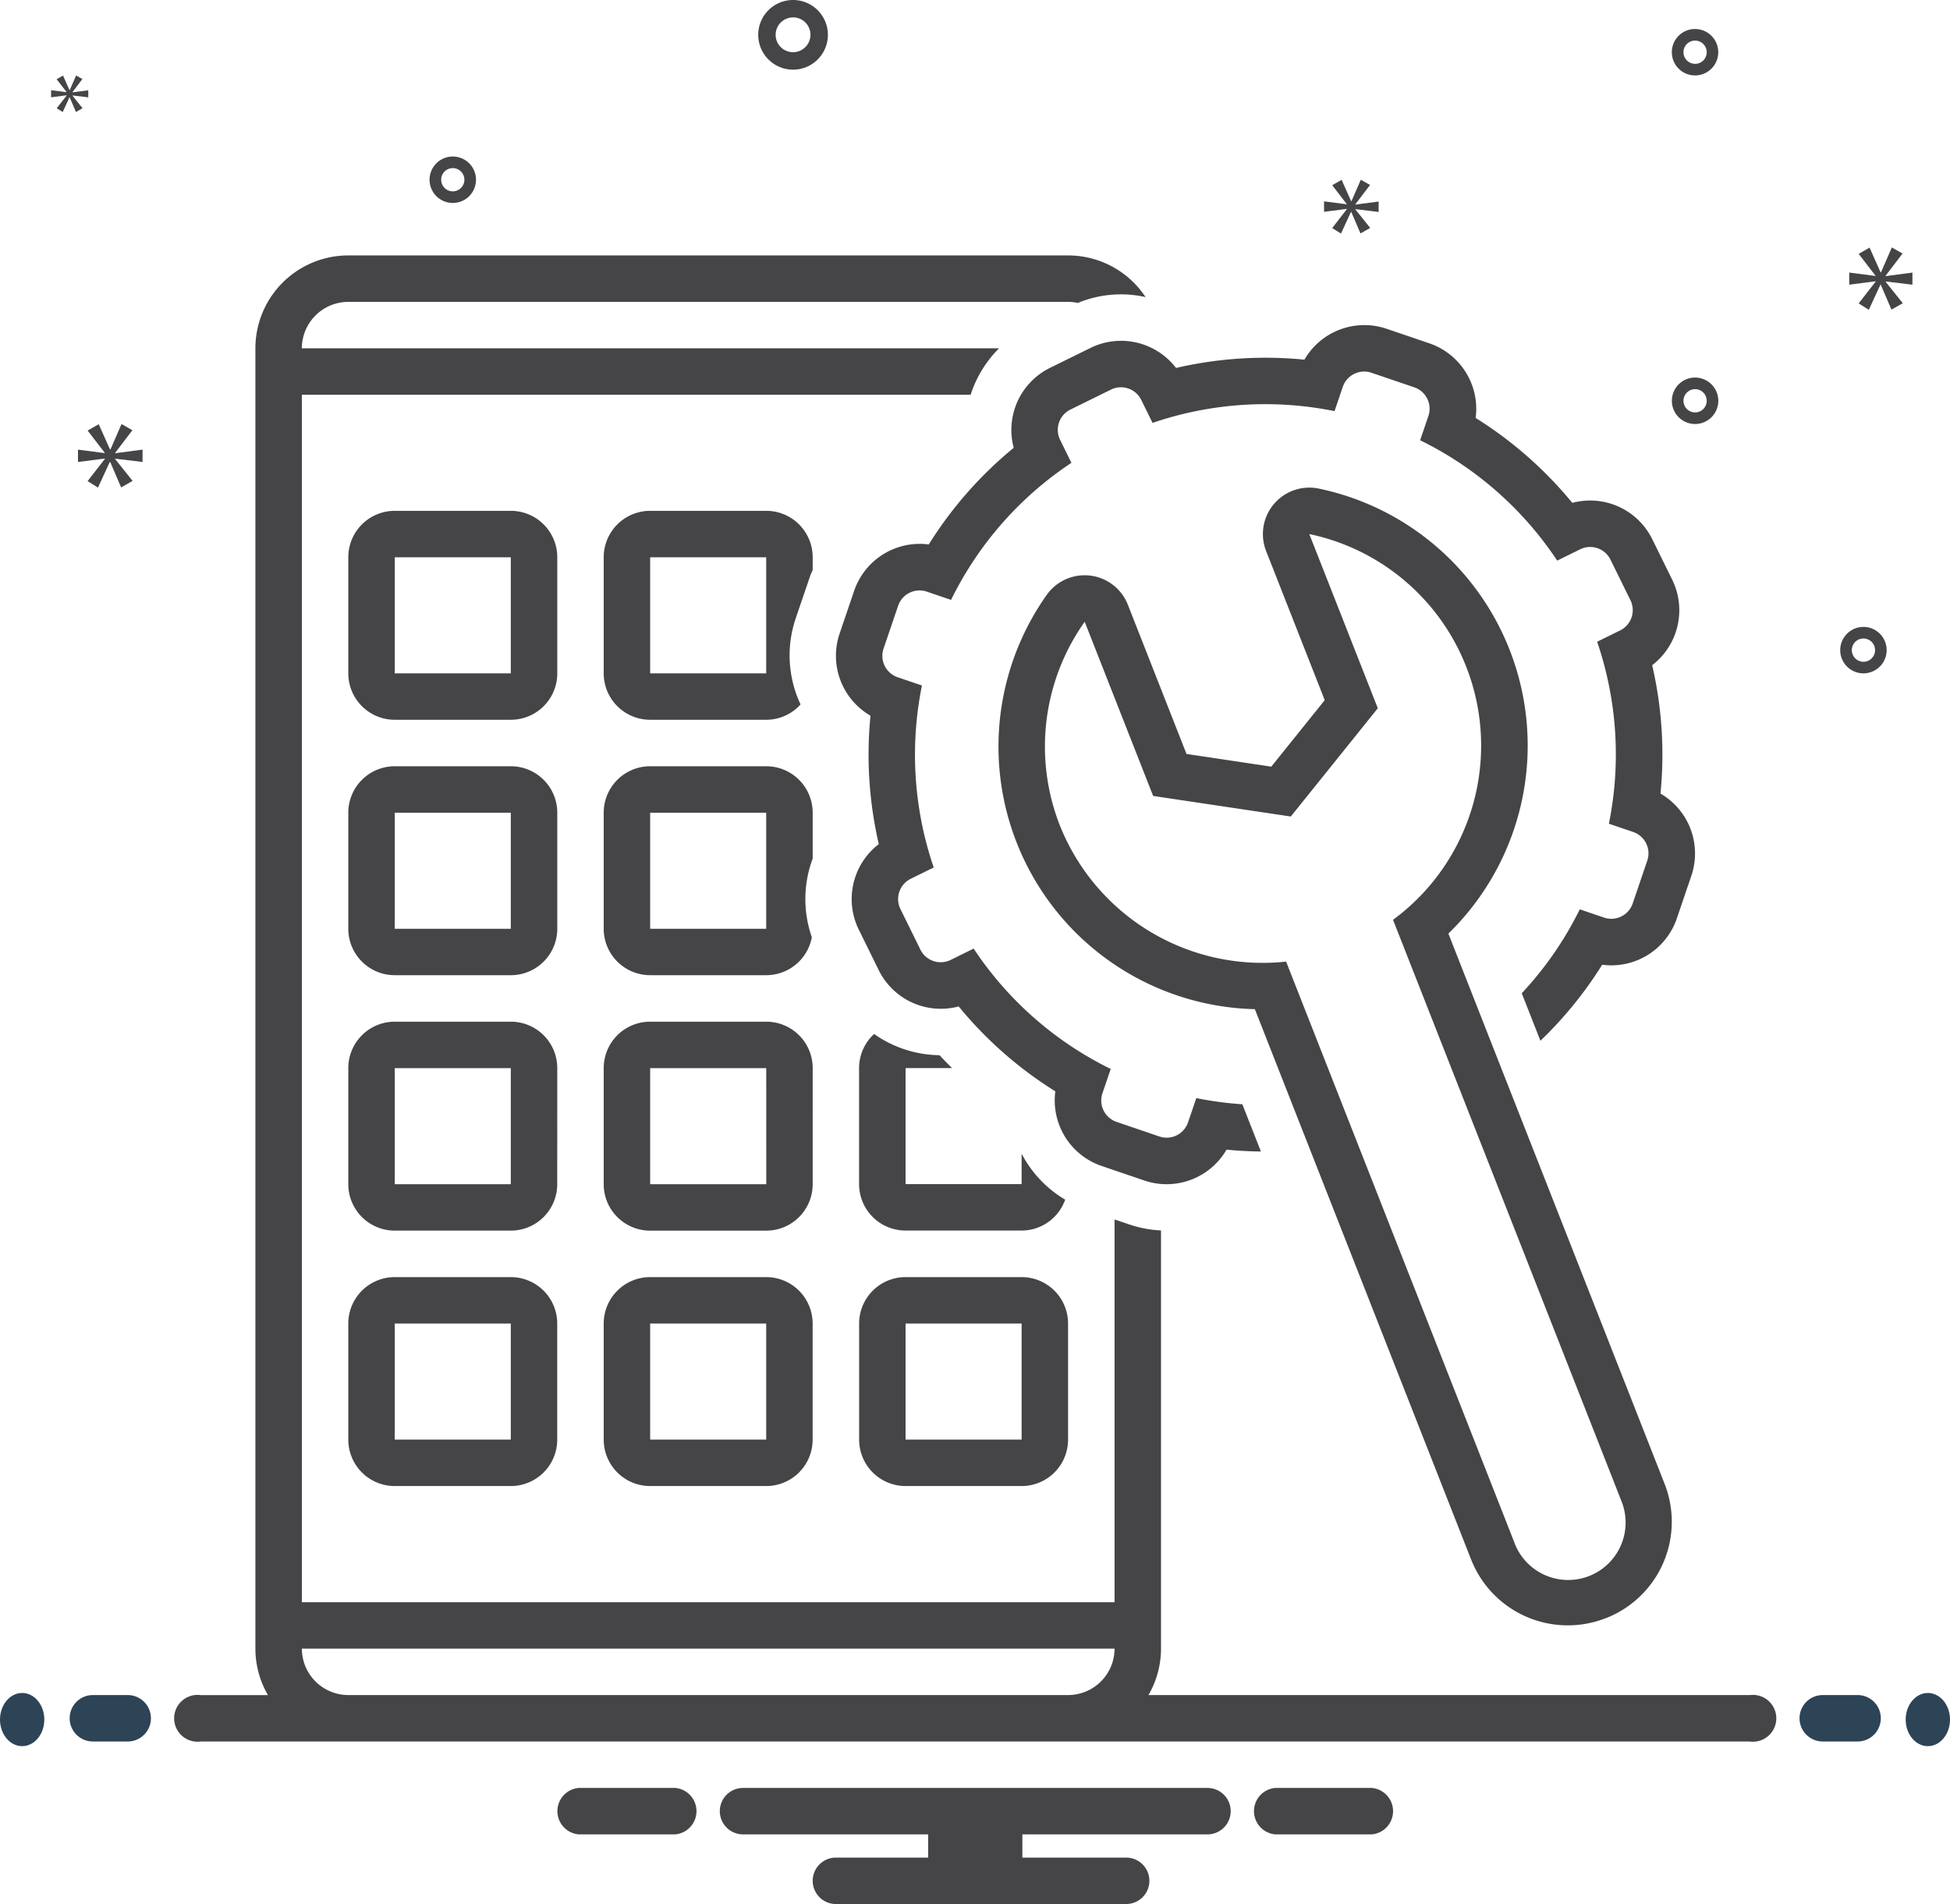 <svg xmlns="http://www.w3.org/2000/svg" width="138" height="134.746" viewBox="0 0 138 134.746"><defs><style>.a{fill:#454447;}.b{fill:#2d4356;}</style></defs><g transform="translate(0 -2)"><path class="a" d="M41.5,112H33.286A3.286,3.286,0,0,0,30,115.286V123.5a3.286,3.286,0,0,0,3.286,3.286H41.5a3.286,3.286,0,0,0,3.286-3.286v-8.216A3.286,3.286,0,0,0,41.5,112Zm0,11.5H33.286v-8.216H41.5Z" transform="translate(-5.351 -19.621)"/><path class="a" d="M63.5,112H55.287A3.286,3.286,0,0,0,52,115.286V123.5a3.286,3.286,0,0,0,3.286,3.286H63.5a3.286,3.286,0,0,0,3.286-3.286v-8.216A3.286,3.286,0,0,0,63.5,112Zm0,11.5H55.287v-8.216H63.5Z" transform="translate(-9.276 -19.621)"/><path class="a" d="M74,123.5a3.286,3.286,0,0,0,3.286,3.286H85.5a3.286,3.286,0,0,0,3.286-3.286v-8.216A3.286,3.286,0,0,0,85.5,112H77.286A3.286,3.286,0,0,0,74,115.286Zm3.286-8.216H85.5V123.5H77.286Z" transform="translate(-13.2 -19.621)"/><path class="a" d="M44.789,93.287A3.286,3.286,0,0,0,41.5,90H33.286A3.286,3.286,0,0,0,30,93.287V101.5a3.287,3.287,0,0,0,3.286,3.286H41.5a3.287,3.287,0,0,0,3.286-3.286ZM41.5,101.5H33.286V93.287H41.5Z" transform="translate(-5.351 -15.697)"/><path class="a" d="M62.865,89.362a3.286,3.286,0,0,0-3.286-3.286H51.362a3.286,3.286,0,0,0-3.287,3.286v8.216a3.286,3.286,0,0,0,3.287,3.286h8.216a3.286,3.286,0,0,0,3.286-3.286Zm-3.286,8.216H51.362V89.362h8.216ZM44.789,71.287A3.286,3.286,0,0,0,41.5,68H33.286A3.286,3.286,0,0,0,30,71.287V79.5a3.286,3.286,0,0,0,3.286,3.286H41.5A3.286,3.286,0,0,0,44.789,79.5ZM41.5,79.5H33.286V71.287H41.5Z" transform="translate(-5.351 -11.773)"/><path class="a" d="M44.789,49.287A3.286,3.286,0,0,0,41.5,46H33.286A3.286,3.286,0,0,0,30,49.287V57.5a3.286,3.286,0,0,0,3.286,3.286H41.5A3.286,3.286,0,0,0,44.789,57.5ZM41.5,57.5H33.286V49.287H41.5Z" transform="translate(-5.351 -7.849)"/><path class="a" d="M66.789,49.287A3.286,3.286,0,0,0,63.5,46H55.287A3.286,3.286,0,0,0,52,49.287V57.5a3.286,3.286,0,0,0,3.286,3.286H63.5A3.266,3.266,0,0,0,65.931,59.7a8.16,8.16,0,0,1-.348-6.076L66.614,50.6c.049-.144.119-.276.175-.416ZM63.5,57.5H55.287V49.287H63.5Z" transform="translate(-9.276 -7.849)"/><path class="a" d="M66.789,71.287A3.286,3.286,0,0,0,63.5,68H55.287A3.286,3.286,0,0,0,52,71.287V79.5a3.286,3.286,0,0,0,3.286,3.286H63.5A3.283,3.283,0,0,0,66.729,80.1a8.189,8.189,0,0,1,.06-5.566ZM63.5,79.5H55.287V71.287H63.5Zm13.151,9.859c-.3-.3-.6-.6-.885-.911a8.208,8.208,0,0,1-4.63-1.5,3.267,3.267,0,0,0-1.063,2.407v8.216a3.286,3.286,0,0,0,3.286,3.286h8.216a3.277,3.277,0,0,0,3.083-2.185,8.178,8.178,0,0,1-3.083-3.254v2.153H73.362V89.362Z" transform="translate(-9.276 -11.773)"/><path class="a" d="M90.02,31.616l-2.871,1.413a4.9,4.9,0,0,0-2.567,5.657,28.047,28.047,0,0,0-6.01,6.84A4.9,4.9,0,0,0,73.293,48.8L72.262,51.83a4.9,4.9,0,0,0,2.185,5.815,28.045,28.045,0,0,0,.588,9.087,4.9,4.9,0,0,0-1.418,6.048l1.413,2.871a4.9,4.9,0,0,0,5.658,2.568,28.051,28.051,0,0,0,6.84,6.009A4.9,4.9,0,0,0,90.8,89.508l3.029,1.031a4.9,4.9,0,0,0,5.815-2.185c.809.08,1.621.122,2.433.131l-1.314-3.343a24.709,24.709,0,0,1-3.259-.436l-.584,1.716a1.6,1.6,0,0,1-2.03,1L91.863,86.39a1.6,1.6,0,0,1-1-2.03l.584-1.716a24.667,24.667,0,0,1-9.7-8.517l-1.626.8a1.6,1.6,0,0,1-2.142-.729l-1.413-2.871a1.6,1.6,0,0,1,.729-2.142l1.626-.8a24.667,24.667,0,0,1-.833-12.878l-1.716-.584a1.6,1.6,0,0,1-1-2.03l1.031-3.029a1.6,1.6,0,0,1,2.03-1l1.716.584a24.667,24.667,0,0,1,8.517-9.7l-.8-1.626a1.6,1.6,0,0,1,.729-2.142l2.871-1.413a1.6,1.6,0,0,1,2.142.729l.8,1.626a24.667,24.667,0,0,1,12.878-.832l.584-1.716a1.6,1.6,0,0,1,2.03-1l3.029,1.031a1.6,1.6,0,0,1,1,2.03l-.584,1.716a24.667,24.667,0,0,1,9.7,8.517l1.626-.8a1.6,1.6,0,0,1,2.142.729l1.413,2.871a1.6,1.6,0,0,1-.729,2.142l-1.626.8a24.666,24.666,0,0,1,.832,12.878l1.716.584a1.6,1.6,0,0,1,1,2.03l-1.031,3.029a1.6,1.6,0,0,1-2.03,1l-1.716-.584a24.618,24.618,0,0,1-4.106,5.94l1.321,3.361a28.037,28.037,0,0,0,4.371-5.38A4.9,4.9,0,0,0,131.508,72l1.031-3.029a4.9,4.9,0,0,0-2.185-5.815,28.049,28.049,0,0,0-.588-9.086,4.9,4.9,0,0,0,1.418-6.049l-1.413-2.871a4.9,4.9,0,0,0-5.658-2.568,28.05,28.05,0,0,0-6.84-6.009A4.9,4.9,0,0,0,114,31.293l-3.029-1.031a4.9,4.9,0,0,0-5.815,2.185,28.051,28.051,0,0,0-9.086.588A4.9,4.9,0,0,0,90.02,31.616Z" transform="translate(-12.843 -4.995)"/><path class="a" d="M128.977,124.013a7.327,7.327,0,0,0,4.172-9.5L117.843,75.561a18.578,18.578,0,0,0-9.151-31.488,3.286,3.286,0,0,0-3.747,4.416l4.147,10.553-3.782,4.705-6-.9-4.15-10.559a3.286,3.286,0,0,0-5.745-.692,18.587,18.587,0,0,0,14.732,29.313l15.309,38.959a7.352,7.352,0,0,0,9.517,4.142Zm-6.458-5.344L106.359,77.543a15.448,15.448,0,0,1-16.011-9.634,15.27,15.27,0,0,1,1.757-14.416L96.949,65.82l9.741,1.456,6.158-7.662L108,47.286a15.3,15.3,0,0,1,5.926,27.3l16.16,41.126a4.064,4.064,0,1,1-7.571,2.955Z" transform="translate(-15.342 -7.492)"/><ellipse class="b" cx="1.568" cy="1.882" rx="1.568" ry="1.882" transform="translate(0 121.809)"/><path class="b" d="M10.108,148H7.643a1.643,1.643,0,0,0,0,3.286h2.465a1.643,1.643,0,1,0,0-3.286Zm122.422,0h-2.465a1.643,1.643,0,1,0,0,3.286h2.465a1.643,1.643,0,1,0,0-3.286Z" transform="translate(-1.07 -26.043)"/><ellipse class="b" cx="1.568" cy="1.882" rx="1.568" ry="1.882" transform="translate(134.864 121.809)"/><path class="a" d="M105.64,156H98.814a1.649,1.649,0,0,0,0,3.286h6.826a1.649,1.649,0,0,0,0-3.286Zm-49.3,0H49.517a1.649,1.649,0,0,0,0,3.286h6.826a1.649,1.649,0,0,0,0-3.286Zm37.668,0H61.146a1.643,1.643,0,1,0,0,3.286h13.1v1.643H67.719a1.643,1.643,0,1,0,0,3.286H88.26a1.643,1.643,0,0,0,0-3.286H80.914v-1.643h13.1a1.643,1.643,0,1,0,0-3.286Z" transform="translate(-8.562 -27.47)"/><path class="a" d="M126.512,121.957H83.952a6.534,6.534,0,0,0,.887-3.286V89.076a8.16,8.16,0,0,1-2.235-.421L81.552,88.3v27.087H24.038V29.935H71.367a8.211,8.211,0,0,1,2.01-3.286H24.038a3.29,3.29,0,0,1,3.286-3.286H78.265a3.278,3.278,0,0,1,.691.076,7.929,7.929,0,0,1,4.79-.414,6.565,6.565,0,0,0-5.481-2.948H27.324a6.573,6.573,0,0,0-6.573,6.573v92.022a6.534,6.534,0,0,0,.887,3.287H16.872a1.657,1.657,0,1,0,0,3.286H126.512a1.657,1.657,0,1,0,0-3.286Zm-99.187,0a3.29,3.29,0,0,1-3.286-3.286H81.552a3.29,3.29,0,0,1-3.286,3.286ZM58.8,6.93a2.465,2.465,0,1,0-2.465-2.465A2.465,2.465,0,0,0,58.8,6.93Zm0-3.7a1.232,1.232,0,1,1-1.232,1.232A1.232,1.232,0,0,1,58.8,3.232Zm63.836,25.49a1.643,1.643,0,1,0,1.643,1.643,1.643,1.643,0,0,0-1.643-1.643Zm0,2.465a.822.822,0,1,1,.822-.822A.822.822,0,0,1,122.633,31.187Zm0-27.133A1.643,1.643,0,1,0,124.276,5.7,1.643,1.643,0,0,0,122.633,4.054Zm0,2.465a.822.822,0,1,1,.822-.822A.822.822,0,0,1,122.633,6.519Zm11.914,39.849a1.643,1.643,0,1,0,1.643,1.643,1.643,1.643,0,0,0-1.643-1.643Zm0,2.465a.822.822,0,1,1,.822-.822A.822.822,0,0,1,134.546,48.833ZM36.362,14.72a1.643,1.643,0,1,0-1.643,1.643A1.643,1.643,0,0,0,36.362,14.72Zm-2.465,0a.822.822,0,1,1,.822.822A.822.822,0,0,1,33.9,14.72Z" transform="translate(-2.676)"/><path class="a" d="M9.346,40.567l1.222-1.606L9.8,38.524l-.784,1.8H8.986l-.8-1.787-.785.45,1.209,1.568v.025l-1.891-.244v.874l1.9-.244v.025L7.4,42.56l.733.463.836-1.813H9l.772,1.8.81-.463L9.346,41v-.025l1.941.232v-.874l-1.941.256Z" transform="translate(-1.199 -6.515)"/><path class="a" d="M5.5,9.921l-.7.9.422.267L5.7,10.047h.015l.444,1.036.467-.266-.711-.888V9.914l1.117.133v-.5l-1.117.148V9.677l.7-.925L6.171,8.5,5.719,9.536H5.7L5.246,8.507l-.453.259.7.9v.015L4.4,9.543v.5l1.1-.14Z" transform="translate(-0.785 -1.159)"/><path class="a" d="M163.752,25.949v-.857l-1.9.252v-.025l1.2-1.576-.757-.429-.769,1.765H161.5l-.781-1.753-.771.442,1.186,1.538v.025l-1.854-.24v.857l1.867-.239v.025l-1.2,1.538.719.454.821-1.779h.024l.757,1.766.8-.454-1.211-1.513v-.025Z" transform="translate(-28.411 -3.802)"/><path class="a" d="M116.266,19.211l1.034-1.36-.653-.37L115.984,19h-.022l-.674-1.512-.665.381,1.023,1.327v.021l-1.6-.206v.739l1.61-.207v.022L114.623,20.9l.62.392.707-1.534h.021l.653,1.522.685-.391-1.044-1.306v-.022l1.642.2v-.739l-1.642.217Z" transform="translate(-20.343 -2.761)"/></g></svg>
